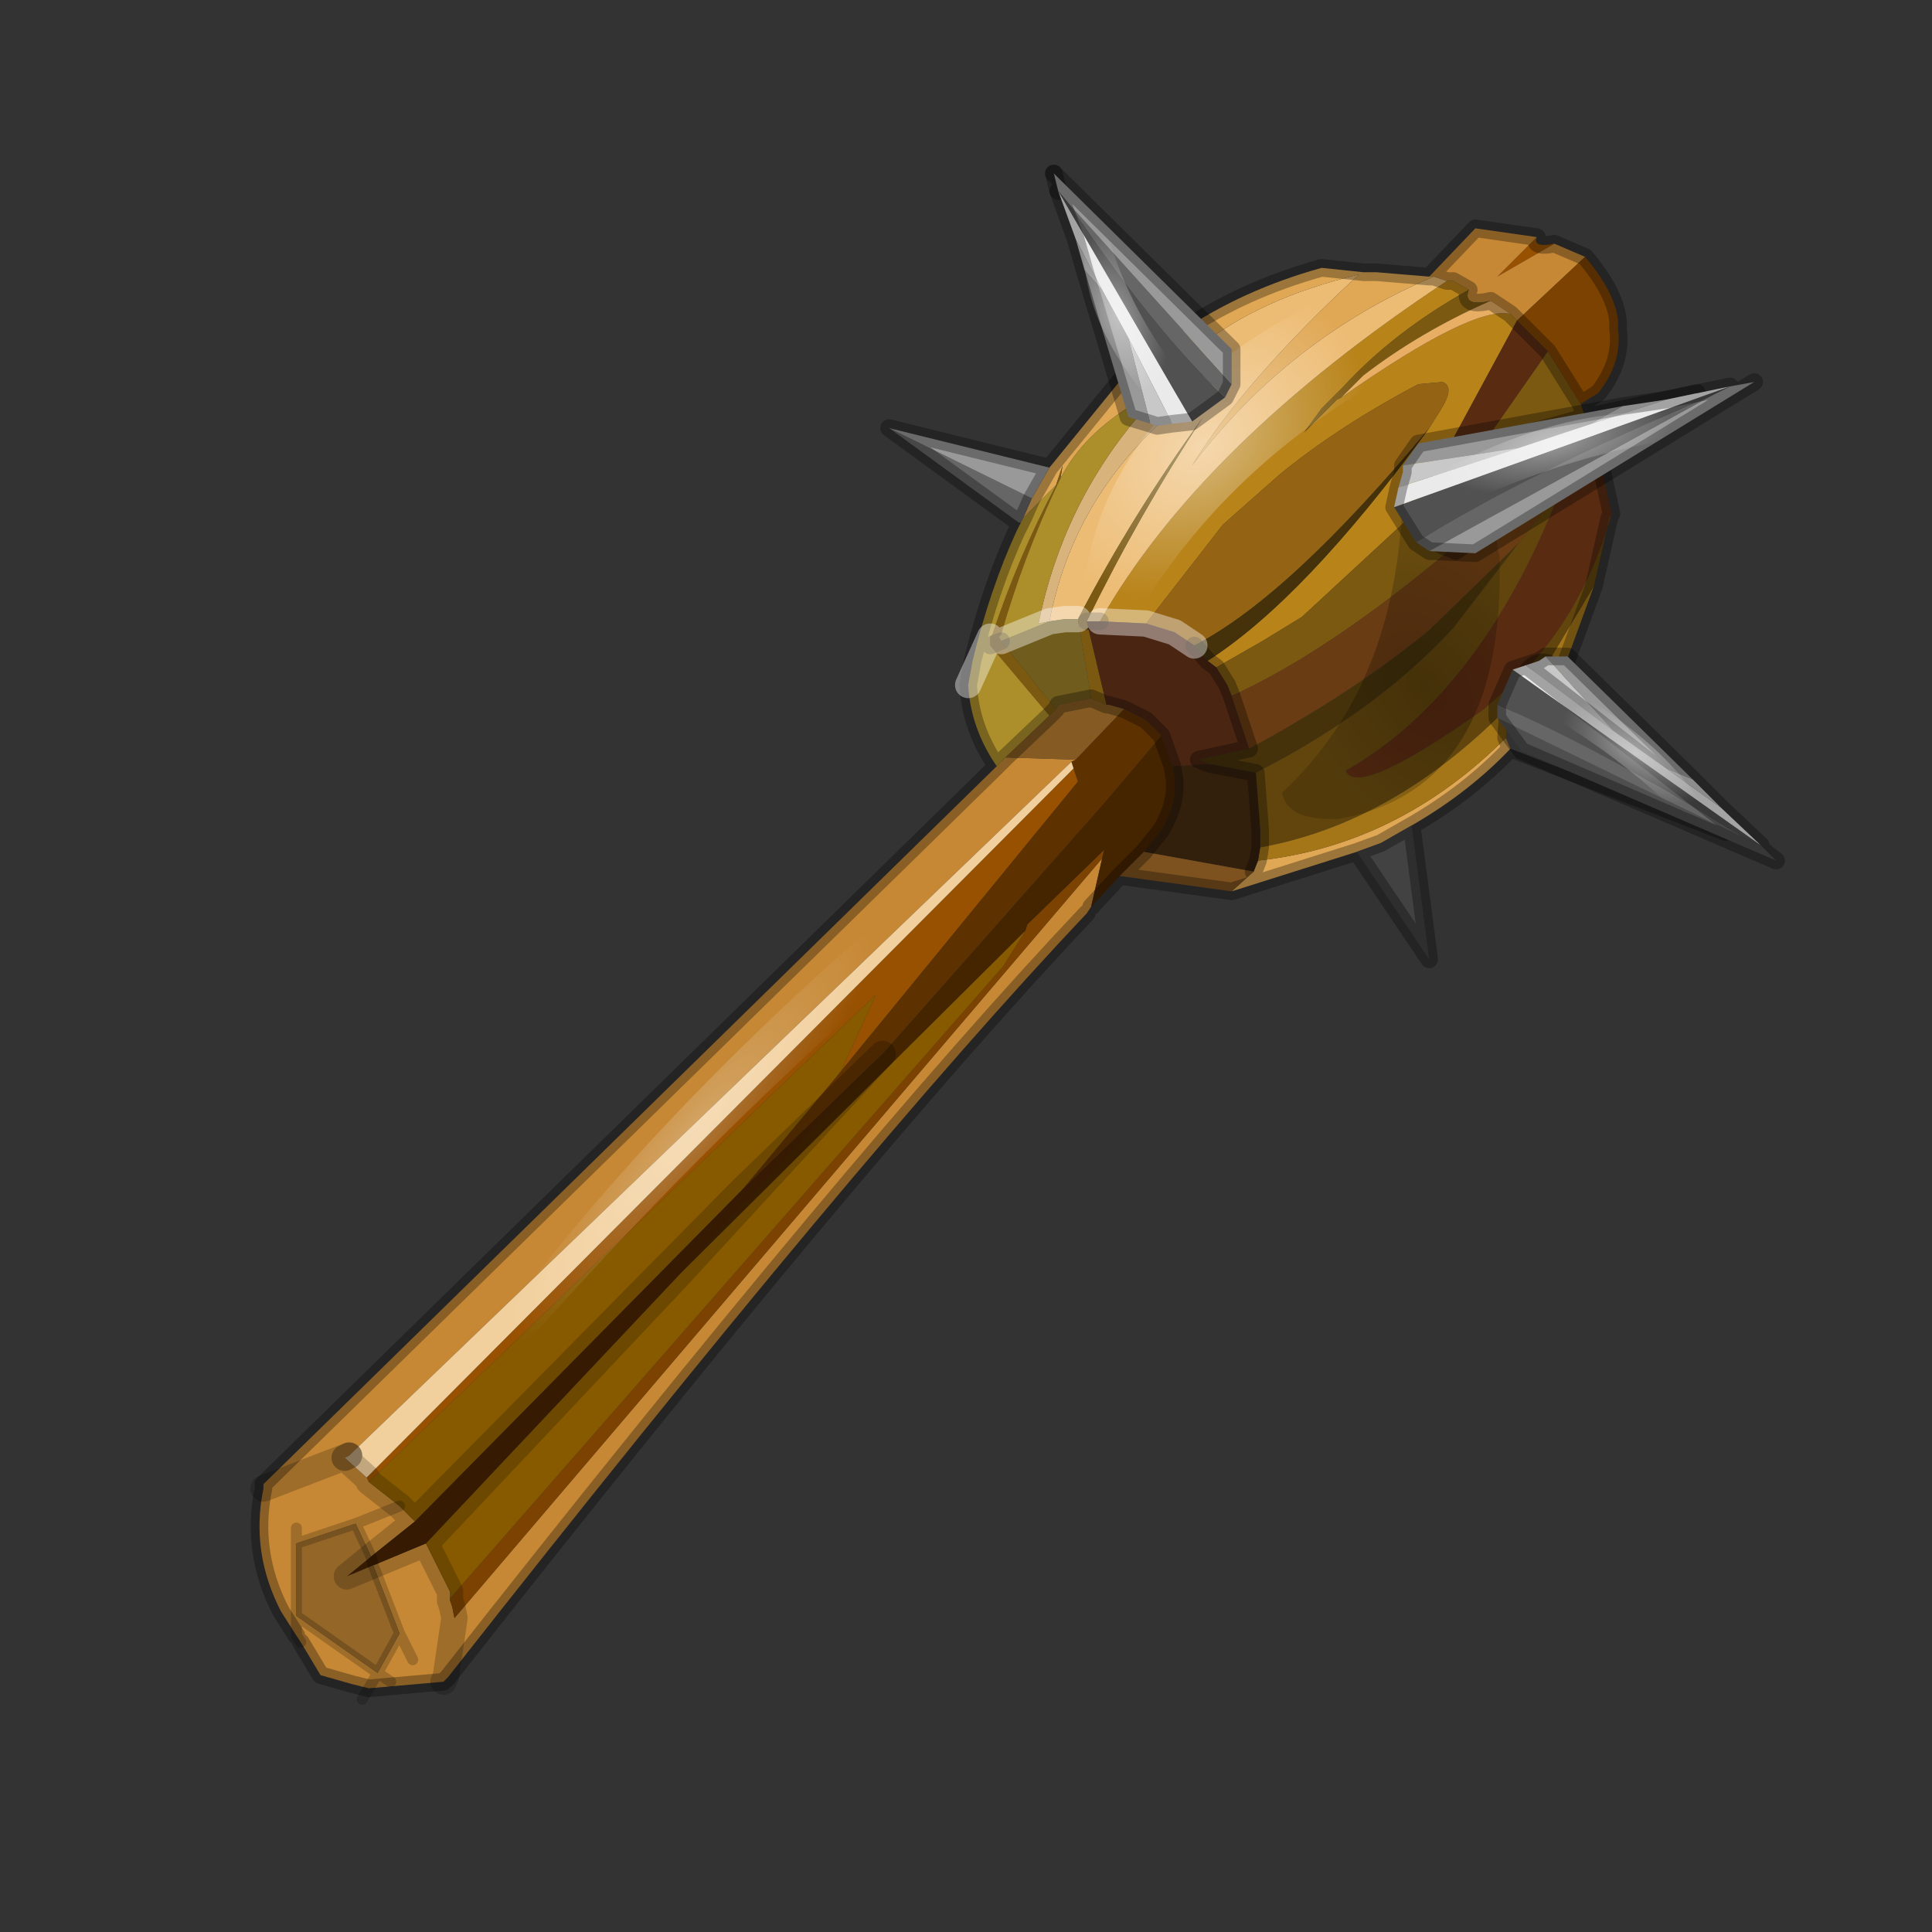 <?xml version="1.0" encoding="UTF-8" standalone="no"?>
<svg xmlns:xlink="http://www.w3.org/1999/xlink" height="440.0px" width="440.0px" xmlns="http://www.w3.org/2000/svg">
  <rect width="100%" height="100%" fill="#333333" stroke="none"/>
  <g transform="matrix(10.0, 0.0, 0.0, 10.0, 0.0, 0.0)">
    <use height="44.0" transform="matrix(1.0, 0.0, 0.0, 1.0, 0.0, 0.0)" width="44.0" xlink:href="#shape0"/>
  </g>
  <defs>
    <g id="shape0" transform="matrix(1.0, 0.0, 0.0, 1.0, 0.0, 0.0)">
      <path d="M44.0 44.0 L0.0 44.0 0.0 0.0 44.0 0.0 44.0 44.0" fill="#33cc33" fill-opacity="0.0" fill-rule="evenodd" stroke="none"/>
      <path d="M35.0 5.4 Q34.9 5.65 35.4 5.55 L34.1 6.3 35.0 5.4 M24.45 17.5 L24.55 17.8 19.15 24.4 19.95 22.65 8.4 33.75 8.35 33.65 24.45 17.5" fill="#985101" fill-rule="evenodd" stroke="none"/>
      <path d="M35.4 5.55 L36.1 5.85 34.55 7.3 34.4 7.15 34.25 7.05 33.95 6.85 Q33.3 7.0 33.45 6.6 L33.1 6.4 32.95 6.4 32.65 6.3 32.55 6.3 33.6 5.2 35.0 5.4 34.1 6.3 35.4 5.55 M24.85 20.65 L24.75 20.8 Q19.55 26.3 10.2 38.2 L10.1 38.3 8.4 38.45 8.0 38.35 7.3 38.15 6.85 37.4 6.75 37.25 6.75 36.8 6.75 37.25 6.4 36.7 Q5.7 35.35 6.0 33.9 L6.0 33.8 22.7 17.45 22.9 17.25 24.5 17.3 24.4 17.35 7.95 33.15 6.0 33.9 7.95 33.15 7.85 33.2 8.35 33.65 8.4 33.75 9.1 34.3 9.45 34.65 8.45 35.45 8.1 34.7 6.75 35.15 6.75 36.8 8.6 38.1 8.4 38.45 8.6 38.1 9.1 37.2 8.5 35.65 9.7 35.15 10.25 36.25 10.25 36.4 10.25 36.45 10.3 36.6 10.35 36.85 10.15 38.2 10.1 38.3 10.15 38.2 10.35 36.85 25.1 19.55 24.85 20.65 M6.75 34.8 L6.75 35.15 6.75 34.8 M9.4 37.8 L9.1 37.2 9.4 37.8 M8.9 38.3 L8.6 38.1 8.9 38.3 M8.1 34.7 L9.1 34.3 8.1 34.7" fill="#c68835" fill-rule="evenodd" stroke="none"/>
      <path d="M32.55 9.75 L32.8 9.35 Q33.15 8.8 32.85 8.7 L32.3 8.75 Q30.5 9.7 29.15 10.8 L27.85 11.95 26.1 14.2 25.05 14.15 Q27.35 10.1 32.95 6.4 L33.1 6.4 33.45 6.6 Q31.75 7.55 30.6 8.8 L30.25 9.15 30.1 9.3 29.7 9.85 30.45 9.1 30.55 9.05 Q33.55 6.95 34.4 7.15 L34.55 7.3 32.9 10.35 32.75 10.4 Q32.45 10.55 32.4 11.1 L32.3 11.6 29.65 14.05 28.75 14.6 27.7 15.2 27.5 15.05 Q29.7 13.65 32.55 9.75" fill="#b88319" fill-rule="evenodd" stroke="none"/>
      <path d="M26.1 14.2 L27.85 11.95 29.15 10.8 Q30.5 9.7 32.3 8.75 L32.85 8.7 Q33.15 8.8 32.8 9.35 L32.55 9.75 Q29.35 13.6 27.2 14.7 L26.75 14.4 26.1 14.2" fill="#946314" fill-rule="evenodd" stroke="none"/>
      <path d="M32.95 6.4 Q27.35 10.1 25.05 14.15 L24.75 14.15 Q25.95 11.7 27.4 9.5 25.8 11.7 24.55 14.1 L24.25 14.1 23.9 14.15 Q24.4 11.55 26.35 9.7 L27.05 9.45 Q27.7 8.85 27.65 8.45 L27.25 7.95 Q28.65 6.8 30.95 6.25 28.35 8.65 27.15 10.6 29.35 7.7 32.65 6.3 L32.95 6.4" fill="#edbc74" fill-rule="evenodd" stroke="none"/>
      <path d="M34.4 17.05 Q33.45 18.05 32.15 18.8 L31.45 19.2 30.9 19.4 28.05 20.3 28.55 19.85 28.65 19.6 Q31.85 19.25 34.3 16.8 L34.4 17.05 M32.65 6.3 Q29.35 7.7 27.15 10.6 28.35 8.65 30.95 6.25 28.65 6.8 27.25 7.95 L26.9 7.55 Q28.3 6.6 30.1 6.1 L31.05 6.2 31.35 6.2 32.55 6.3 32.65 6.3 M25.65 8.5 L25.9 9.15 Q24.65 9.9 24.15 10.9 L24.2 10.6 24.05 11.05 23.3 11.8 23.5 11.35 23.9 10.65 25.65 8.5" fill="#e0a855" fill-rule="evenodd" stroke="none"/>
      <path d="M36.0 9.2 L36.1 9.5 33.75 10.15 35.25 8.0 36.0 9.2 M27.7 15.2 L28.75 14.6 29.65 14.05 32.3 11.6 Q32.45 12.35 33.05 12.5 30.25 14.85 28.05 15.85 L27.95 15.6 27.7 15.2 M30.55 9.05 L30.45 9.1 29.7 9.85 30.1 9.3 30.25 9.15 30.6 8.8 Q31.75 7.55 33.45 6.6 33.3 7.0 33.95 6.85 32.35 7.55 31.05 8.55 L30.55 9.05 M24.55 14.1 Q25.8 11.7 27.4 9.5 25.95 11.7 24.75 14.15 L25.2 16.05 24.85 15.9 24.55 14.1 M24.15 10.9 L24.1 11.0 Q23.3 12.7 22.8 14.45 L22.75 14.5 22.8 14.6 22.55 14.7 22.8 14.6 24.05 16.15 23.9 16.3 22.55 14.7 22.55 14.5 22.6 14.45 Q23.2 12.65 24.05 11.05 L24.2 10.6 24.15 10.9" fill="#7b5911" fill-rule="evenodd" stroke="none"/>
      <path d="M36.1 5.85 Q36.9 6.8 36.85 7.5 36.95 8.25 36.4 8.95 L36.0 9.2 35.25 8.0 34.55 7.3 36.1 5.85 M23.35 21.2 L23.4 21.05 25.1 19.4 25.15 19.35 25.1 19.55 10.35 36.85 10.3 36.6 10.25 36.45 10.25 36.4 22.85 22.0 23.35 21.2" fill="#7c4201" fill-rule="evenodd" stroke="none"/>
      <path d="M34.4 7.15 Q33.55 6.95 30.55 9.05 L31.05 8.55 Q32.35 7.55 33.95 6.85 L34.25 7.05 34.4 7.15" fill="#e8af64" fill-rule="evenodd" stroke="none"/>
      <path d="M36.45 10.4 L36.45 10.55 36.7 11.7 Q35.95 14.4 33.9 16.05 L33.8 16.15 Q30.9 18.2 30.65 17.55 33.8 15.75 35.6 11.0 L36.45 10.4 M32.9 10.35 L34.55 7.3 35.25 8.0 33.75 10.15 32.9 10.35" fill="#592b11" fill-rule="evenodd" stroke="none"/>
      <path d="M26.35 9.7 Q24.4 11.55 23.9 14.15 L23.65 14.2 Q24.2 11.5 25.95 9.45 L26.35 9.7" fill="#d8b37c" fill-rule="evenodd" stroke="none"/>
      <path d="M27.5 15.05 L27.7 15.2 27.95 15.6 28.05 15.85 28.45 17.05 27.3 17.3 27.55 17.4 26.7 17.45 26.45 16.75 26.1 16.4 25.6 16.15 25.25 16.05 25.2 16.05 24.75 14.15 25.05 14.15 26.1 14.2 26.75 14.4 27.2 14.7 27.5 15.05" fill="#4a2512" fill-rule="evenodd" stroke="none"/>
      <path d="M32.55 9.75 Q29.7 13.65 27.5 15.05 L27.2 14.7 Q29.35 13.6 32.55 9.75 M34.6 12.35 L33.1 14.3 Q31.35 16.2 28.6 17.6 L27.55 17.4 27.3 17.3 28.45 17.05 Q30.85 15.75 32.55 14.35 L34.35 12.6 34.6 12.35" fill="#45320a" fill-rule="evenodd" stroke="none"/>
      <path d="M28.05 15.85 Q30.25 14.85 33.05 12.5 L33.15 12.55 Q34.35 11.75 35.6 11.05 L34.6 12.35 34.35 12.6 32.55 14.35 Q30.85 15.75 28.45 17.05 L28.05 15.85" fill="#693c13" fill-rule="evenodd" stroke="none"/>
      <path d="M36.7 11.7 L36.65 11.8 36.3 13.35 35.25 15.1 Q34.85 15.0 34.6 15.6 L34.55 15.7 34.5 15.75 34.35 16.1 Q31.75 18.75 28.7 19.3 L28.7 18.9 28.6 17.6 Q31.35 16.2 33.1 14.3 L34.6 12.35 35.6 11.05 35.6 11.0 Q33.8 15.75 30.65 17.55 30.9 18.2 33.8 16.15 L33.9 16.05 Q35.95 14.4 36.7 11.7" fill="#61450d" fill-rule="evenodd" stroke="none"/>
      <path d="M38.65 8.95 L36.45 10.4 35.6 11.0 35.6 11.05 Q34.35 11.75 33.15 12.55 L33.05 12.5 Q32.45 12.35 32.3 11.6 L38.65 8.95 M39.3 18.95 L34.4 17.05 34.3 16.8 34.35 16.1 34.5 15.75 39.3 18.95 M20.25 9.75 L23.5 11.35 23.3 11.8 23.25 11.9 23.2 11.9 20.25 9.75" fill="#666666" fill-rule="evenodd" stroke="none"/>
      <path d="M36.1 9.5 L38.65 8.95 32.3 11.6 32.4 11.1 Q32.45 10.55 32.75 10.4 L32.9 10.35 33.75 10.15 36.1 9.5 M35.55 15.4 L39.3 18.95 34.5 15.75 34.55 15.7 34.6 15.6 Q34.85 15.0 35.25 15.1 L35.55 15.4 M23.9 10.65 L23.5 11.35 20.25 9.75 23.9 10.65" fill="#999999" fill-rule="evenodd" stroke="none"/>
      <path d="M36.3 13.35 L35.55 15.4 35.25 15.1 36.3 13.35 M28.7 19.3 Q31.75 18.75 34.35 16.1 L34.3 16.8 Q31.85 19.25 28.65 19.6 L28.7 19.3" fill="#a47617" fill-rule="evenodd" stroke="none"/>
      <path d="M32.15 18.8 L32.55 21.85 30.9 19.4 31.45 19.2 32.15 18.8" fill="#424242" fill-rule="evenodd" stroke="none"/>
      <path d="M28.6 17.6 L28.7 18.9 28.7 19.3 28.65 19.6 28.55 19.85 26.05 19.4 26.45 18.9 Q26.8 18.3 26.75 17.75 L26.7 17.45 27.55 17.4 28.6 17.6" fill="#33200c" fill-rule="evenodd" stroke="none"/>
      <path d="M25.5 19.95 L24.85 20.65 25.1 19.55 25.15 19.35 25.1 19.4 23.4 21.05 23.35 21.2 15.45 29.05 20.1 24.0 25.05 18.4 25.35 18.05 26.45 16.75 26.7 17.45 26.75 17.75 Q26.8 18.3 26.45 18.9 L26.05 19.4 25.5 19.95" fill="#452400" fill-rule="evenodd" stroke="none"/>
      <path d="M28.05 20.3 L25.5 19.95 26.05 19.4 28.55 19.85 28.05 20.3" fill="#7d521f" fill-rule="evenodd" stroke="none"/>
      <path d="M25.95 9.45 Q24.2 11.5 23.65 14.2 L23.9 14.15 22.8 14.6 22.75 14.5 22.8 14.45 Q23.3 12.7 24.1 11.0 L24.15 10.9 Q24.65 9.9 25.9 9.15 L25.95 9.45 M24.05 11.05 Q23.2 12.65 22.6 14.45 L22.55 14.5 22.55 14.7 23.9 16.3 22.9 17.25 22.7 17.45 22.6 17.3 Q22.1 16.5 22.05 15.6 L22.15 15.05 Q22.55 13.4 23.15 12.1 L23.25 11.9 23.3 11.8 24.05 11.05 M22.55 14.5 L22.05 15.6 22.55 14.5" fill="#ac8f2b" fill-rule="evenodd" stroke="none"/>
      <path d="M23.9 14.15 L24.25 14.1 24.55 14.1 24.85 15.9 24.1 16.05 24.05 16.15 22.8 14.6 23.9 14.15" fill="#705c1c" fill-rule="evenodd" stroke="none"/>
      <path d="M23.9 16.3 L24.05 16.15 24.1 16.05 24.85 15.9 25.2 16.05 25.25 16.05 25.6 16.15 24.5 17.3 22.9 17.25 23.9 16.3" fill="#855b23" fill-rule="evenodd" stroke="none"/>
      <path d="M26.45 16.75 L25.35 18.05 25.05 18.4 20.1 24.0 16.9 27.1 19.15 24.4 24.55 17.8 24.45 17.5 24.4 17.35 24.5 17.3 25.6 16.15 26.1 16.4 26.45 16.75" fill="#5e3101" fill-rule="evenodd" stroke="none"/>
      <path d="M24.4 17.35 L24.45 17.5 8.35 33.65 7.85 33.2 7.95 33.15 24.4 17.35" fill="#f2d09e" fill-rule="evenodd" stroke="none"/>
      <path d="M15.45 29.05 L23.35 21.2 22.85 22.0 10.25 36.4 10.25 36.25 9.7 35.15 15.45 29.05 M19.15 24.4 L16.9 27.1 9.45 34.65 9.1 34.3 8.4 33.75 19.95 22.65 19.15 24.4" fill="#875a00" fill-rule="evenodd" stroke="none"/>
      <path d="M20.1 24.0 L15.45 29.05 9.7 35.15 8.5 35.65 8.45 35.45 8.5 35.65 7.9 35.9 8.45 35.45 9.45 34.65 16.9 27.1 20.1 24.0" fill="#432101" fill-rule="evenodd" stroke="none"/>
      <path d="M8.6 38.1 L6.75 36.8 6.75 35.15 8.1 34.7 8.45 35.45 7.9 35.9 8.5 35.65 9.1 37.2 8.6 38.1" fill="#946628" fill-rule="evenodd" stroke="none"/>
      <path d="M35.0 5.4 Q34.9 5.65 35.4 5.55 L36.1 5.85 Q36.9 6.8 36.85 7.5 36.95 8.25 36.4 8.95 L36.0 9.2 36.1 9.5 38.65 8.95 36.45 10.4 36.45 10.55 36.7 11.7 36.65 11.8 36.3 13.35 35.55 15.4 39.3 18.95 34.4 17.05 Q33.45 18.05 32.15 18.8 L32.55 21.85 30.9 19.4 28.05 20.3 25.5 19.95 24.85 20.65 M24.75 20.8 Q19.55 26.3 10.2 38.2 L10.1 38.3 8.4 38.45 M27.5 15.05 L27.7 15.2 27.95 15.6 28.05 15.85 28.45 17.05 27.3 17.3 27.55 17.4 28.6 17.6 28.7 18.9 28.7 19.3 28.65 19.6 28.55 19.85 M32.3 11.6 L32.4 11.1 Q32.45 10.55 32.75 10.4 L32.9 10.35 M34.55 7.3 L34.4 7.15 M33.45 6.6 L33.1 6.4 32.95 6.4 32.65 6.3 32.55 6.3 31.35 6.2 31.05 6.2 30.1 6.1 Q28.3 6.6 26.9 7.55 M24.75 14.15 L25.05 14.15 M33.45 6.6 Q33.3 7.0 33.95 6.85 L34.25 7.05 34.4 7.15 M35.25 8.0 L36.0 9.2 M34.55 7.3 L35.25 8.0 M33.75 10.15 L36.1 9.5 M35.0 5.4 L33.6 5.2 32.55 6.3 M33.05 12.5 Q32.45 12.35 32.3 11.6 M27.2 14.7 L27.5 15.05 M36.45 10.4 L35.6 11.0 35.6 11.05 Q34.35 11.75 33.15 12.55 L33.05 12.5 M34.35 16.1 L34.5 15.75 34.55 15.7 34.6 15.6 Q34.85 15.0 35.25 15.1 L35.55 15.4 M33.75 10.15 L32.9 10.35 M34.4 17.05 L34.3 16.8 34.35 16.1 M32.15 18.8 L31.45 19.2 30.9 19.4 M26.05 19.4 L26.45 18.9 Q26.8 18.3 26.75 17.75 L26.7 17.45 26.45 16.75 26.1 16.4 25.6 16.15 25.25 16.05 25.2 16.05 24.85 15.9 24.1 16.05 24.05 16.15 23.9 16.3 22.9 17.25 22.7 17.45 6.0 33.8 6.0 33.9 Q5.7 35.35 6.4 36.7 L6.75 37.25 M24.1 4.35 L24.0 3.95 M22.55 14.7 L22.8 14.6 M23.5 11.35 L23.9 10.65 20.25 9.75 M23.5 11.35 L23.3 11.8 M22.7 17.45 L22.6 17.3 Q22.1 16.5 22.05 15.6 L22.15 15.05 Q22.55 13.4 23.15 12.1 L23.25 11.9 23.2 11.9 20.25 9.75 M23.25 11.9 L23.3 11.8 M23.9 10.65 L25.65 8.5 M26.05 19.4 L25.5 19.95 M6.85 37.4 L7.3 38.15 8.0 38.35 8.4 38.45" fill="none" stroke="#000000" stroke-linecap="round" stroke-linejoin="round" stroke-opacity="0.302" stroke-width="0.4"/>
      <path d="M25.05 14.15 L26.1 14.2 26.75 14.4 27.2 14.7 M23.9 14.15 L24.25 14.1 24.55 14.1 M22.8 14.6 L23.9 14.15 M22.05 15.6 L22.55 14.5" fill="none" stroke="#ffffff" stroke-linecap="round" stroke-linejoin="round" stroke-opacity="0.4" stroke-width="0.6"/>
      <path d="M20.1 24.0 L15.45 29.05 M16.9 27.1 L20.1 24.0 M6.0 33.9 L7.95 33.15 M8.35 33.65 L8.4 33.75 9.1 34.3 9.45 34.65 16.9 27.1 M10.25 36.4 L10.25 36.25 9.7 35.15 8.5 35.65 7.9 35.9 8.45 35.45 9.45 34.65 M10.35 36.85 L10.3 36.6 10.25 36.45 10.25 36.4 M8.35 33.65 L7.85 33.2 M10.1 38.3 L10.15 38.2 10.35 36.85 M9.7 35.15 L15.45 29.05" fill="none" stroke="#000000" stroke-linecap="round" stroke-linejoin="round" stroke-opacity="0.2" stroke-width="0.6"/>
      <path d="M7.85 33.2 L7.95 33.15" fill="none" stroke="#000000" stroke-linecap="round" stroke-linejoin="round" stroke-opacity="0.302" stroke-width="0.6"/>
      <path d="M8.4 38.45 L8.25 38.7 M6.75 36.8 L6.75 37.25 6.85 37.4 M8.4 38.45 L8.6 38.1 6.75 36.8 6.75 35.15 6.75 34.8 M8.5 35.65 L9.1 37.2 9.4 37.8 M8.45 35.45 L8.5 35.65 M8.45 35.45 L8.1 34.7 6.75 35.15 M9.1 37.2 L8.6 38.1 8.9 38.3 M9.1 34.3 L8.1 34.7" fill="none" stroke="#000000" stroke-linecap="round" stroke-linejoin="round" stroke-opacity="0.2" stroke-width="0.25"/>
      <path d="M31.95 10.85 Q32.8 10.3 34.1 12.05 34.05 12.35 34.15 12.65 34.3 17.95 30.5 18.65 29.3 18.7 29.2 18.05 31.95 15.5 31.95 10.85" fill="url(#gradient0)" fill-rule="evenodd" stroke="none"/>
      <path d="M30.8 6.5 L30.25 6.75 Q24.95 9.3 24.65 13.75 24.7 15.1 25.4 14.9 27.6 10.6 32.2 8.25 32.6 7.0 30.8 6.5" fill="url(#gradient1)" fill-rule="evenodd" stroke="none"/>
      <path d="M28.05 8.75 L27.9 9.05 Q26.25 7.5 24.35 4.65 L28.05 8.75" fill="#666666" fill-rule="evenodd" stroke="none"/>
      <path d="M24.0 3.95 L28.05 7.95 28.05 8.75 24.35 4.65 24.1 4.35 24.0 3.95 M26.2 9.65 L25.7 9.5 24.7 6.15 25.1 6.6 25.7 7.7 26.2 9.65" fill="#999999" fill-rule="evenodd" stroke="none"/>
      <path d="M26.7 9.65 L26.35 9.7 26.2 9.65 25.7 7.7 26.7 9.65 M24.7 6.15 L24.5 5.45 25.1 6.6 24.7 6.15" fill="#c8c8c8" fill-rule="evenodd" stroke="none"/>
      <path d="M27.9 9.05 L27.15 9.6 24.1 4.35 24.35 4.65 Q26.25 7.5 27.9 9.05" fill="#515151" fill-rule="evenodd" stroke="none"/>
      <path d="M27.15 9.6 L26.7 9.65 25.7 7.7 25.1 6.6 24.5 5.45 24.1 4.35 27.15 9.6" fill="#eaeaea" fill-rule="evenodd" stroke="none"/>
      <path d="M24.0 3.95 L28.05 7.95 28.05 8.75 27.9 9.05 27.15 9.6 26.7 9.65 26.35 9.7 26.2 9.65 25.7 9.5 24.7 6.15 24.5 5.45 24.1 4.35" fill="none" stroke="#000000" stroke-linecap="round" stroke-linejoin="round" stroke-opacity="0.302" stroke-width="0.4"/>
      <path d="M26.45 9.4 L26.25 9.2 Q24.45 7.15 24.7 5.05 24.75 4.45 25.05 4.65 25.55 7.0 27.15 8.85 27.2 9.5 26.45 9.4" fill="url(#gradient2)" fill-rule="evenodd" stroke="none"/>
      <path d="M32.55 12.55 L32.25 12.35 Q34.75 10.8 39.0 9.0 L32.55 12.55" fill="#666666" fill-rule="evenodd" stroke="none"/>
      <path d="M39.95 8.7 L33.6 12.6 32.55 12.55 39.0 9.0 39.4 8.8 39.95 8.7 M31.95 10.6 L32.3 10.1 36.95 9.25 36.25 9.65 34.6 10.2 31.95 10.6" fill="#999999" fill-rule="evenodd" stroke="none"/>
      <path d="M31.85 11.1 L31.95 10.75 31.95 10.6 34.6 10.2 31.85 11.1 M36.95 9.25 L37.95 9.1 36.25 9.65 36.95 9.25" fill="#c8c8c8" fill-rule="evenodd" stroke="none"/>
      <path d="M32.25 12.35 L31.75 11.55 39.4 8.8 39.0 9.0 Q34.75 10.8 32.25 12.35" fill="#515151" fill-rule="evenodd" stroke="none"/>
      <path d="M31.75 11.55 L31.85 11.1 34.6 10.2 36.25 9.65 37.95 9.1 39.4 8.8 31.75 11.55" fill="#eaeaea" fill-rule="evenodd" stroke="none"/>
      <path d="M39.95 8.7 L33.6 12.6 32.55 12.55 32.25 12.35 31.75 11.55 31.85 11.1 31.95 10.75 31.95 10.6 32.3 10.1 36.95 9.25 37.95 9.1 39.4 8.8" fill="none" stroke="#000000" stroke-linecap="round" stroke-linejoin="round" stroke-opacity="0.302" stroke-width="0.4"/>
      <path d="M32.3 11.05 L32.6 10.85 Q35.8 9.1 38.45 9.45 39.2 9.6 38.8 9.9 35.65 10.3 32.8 11.75 32.0 11.8 32.3 11.05" fill="url(#gradient3)" fill-rule="evenodd" stroke="none"/>
      <path d="M34.1 16.35 L34.1 16.05 Q36.45 17.05 39.75 19.1 L34.1 16.35" fill="#666666" fill-rule="evenodd" stroke="none"/>
      <path d="M35.2 14.95 L35.7 14.95 38.55 17.75 37.95 17.5 36.75 16.65 35.2 14.95" fill="#999999" fill-rule="evenodd" stroke="none"/>
      <path d="M34.75 15.15 L35.05 15.05 35.2 14.95 36.75 16.65 34.75 15.15 M38.55 17.75 L39.2 18.4 37.95 17.5 38.55 17.75" fill="#c8c8c8" fill-rule="evenodd" stroke="none"/>
      <path d="M34.1 16.05 L34.45 15.25 40.1 19.25 39.75 19.1 Q36.45 17.05 34.1 16.05" fill="#515151" fill-rule="evenodd" stroke="none"/>
      <path d="M39.2 18.4 L40.1 19.25 34.45 15.25 34.75 15.15 36.75 16.65 37.95 17.5 39.2 18.4" fill="#eaeaea" fill-rule="evenodd" stroke="none"/>
      <path d="M40.1 19.25 L40.45 19.6 34.65 17.1 34.1 16.35 39.75 19.1 40.1 19.25" fill="#4f4f4f" fill-rule="evenodd" stroke="none"/>
      <path d="M34.75 15.15 L35.05 15.05 35.2 14.95 35.7 14.95 38.55 17.75 39.2 18.4 40.1 19.25 M40.45 19.6 L34.65 17.1 34.1 16.35 34.1 16.05 34.45 15.25 34.75 15.15 Z" fill="none" stroke="#000000" stroke-linecap="round" stroke-linejoin="round" stroke-opacity="0.302" stroke-width="0.4"/>
      <path d="M35.1 15.4 L35.35 15.45 Q38.1 16.9 39.1 18.9 39.45 19.55 39.05 19.4 37.25 17.35 34.85 16.05 34.4 15.55 35.1 15.4" fill="url(#gradient4)" fill-rule="evenodd" stroke="none"/>
      <path d="M21.9 19.5 Q23.25 19.3 21.85 20.95 15.55 26.25 10.05 32.85 9.15 33.55 10.2 31.85 14.0 26.0 21.15 20.0 L21.9 19.5" fill="url(#gradient5)" fill-rule="evenodd" stroke="none"/>
    </g>
    <radialGradient cx="0" cy="0" gradientTransform="matrix(0.004, 0.002, -7.0E-4, 0.004, 32.45, 15.65)" gradientUnits="userSpaceOnUse" id="gradient0" r="819.2" spreadMethod="pad">
      <stop offset="0.0" stop-color="#000000" stop-opacity="0.29"/>
      <stop offset="1.0" stop-color="#000000" stop-opacity="0.153"/>
    </radialGradient>
    <radialGradient cx="0" cy="0" gradientTransform="matrix(-0.002, -0.003, -0.004, 0.003, 27.4, 10.15)" gradientUnits="userSpaceOnUse" id="gradient1" r="819.2" spreadMethod="pad">
      <stop offset="0.0" stop-color="#ffffff" stop-opacity="0.412"/>
      <stop offset="1.0" stop-color="#ffffff" stop-opacity="0.0"/>
    </radialGradient>
    <radialGradient cx="0" cy="0" gradientTransform="matrix(-0.001, 0.001, -0.001, -0.002, 25.45, 7.2)" gradientUnits="userSpaceOnUse" id="gradient2" r="819.2" spreadMethod="pad">
      <stop offset="0.0" stop-color="#ffffff" stop-opacity="0.412"/>
      <stop offset="1.0" stop-color="#ffffff" stop-opacity="0.0"/>
    </radialGradient>
    <radialGradient cx="0" cy="0" gradientTransform="matrix(-0.001, -0.001, 0.003, -0.001, 35.45, 10.1)" gradientUnits="userSpaceOnUse" id="gradient3" r="819.2" spreadMethod="pad">
      <stop offset="0.0" stop-color="#ffffff" stop-opacity="0.412"/>
      <stop offset="1.0" stop-color="#ffffff" stop-opacity="0.0"/>
    </radialGradient>
    <radialGradient cx="0" cy="0" gradientTransform="matrix(3.0E-4, -0.001, 0.002, 0.001, 37.25, 17.15)" gradientUnits="userSpaceOnUse" id="gradient4" r="819.2" spreadMethod="pad">
      <stop offset="0.0" stop-color="#ffffff" stop-opacity="0.412"/>
      <stop offset="1.0" stop-color="#ffffff" stop-opacity="0.0"/>
    </radialGradient>
    <radialGradient cx="0" cy="0" gradientTransform="matrix(4.0E-4, -0.003, -0.005, 0.005, 15.75, 25.8)" gradientUnits="userSpaceOnUse" id="gradient5" r="819.2" spreadMethod="pad">
      <stop offset="0.0" stop-color="#ffffff" stop-opacity="0.243"/>
      <stop offset="1.0" stop-color="#ffffff" stop-opacity="0.0"/>
    </radialGradient>
  </defs>
</svg>

